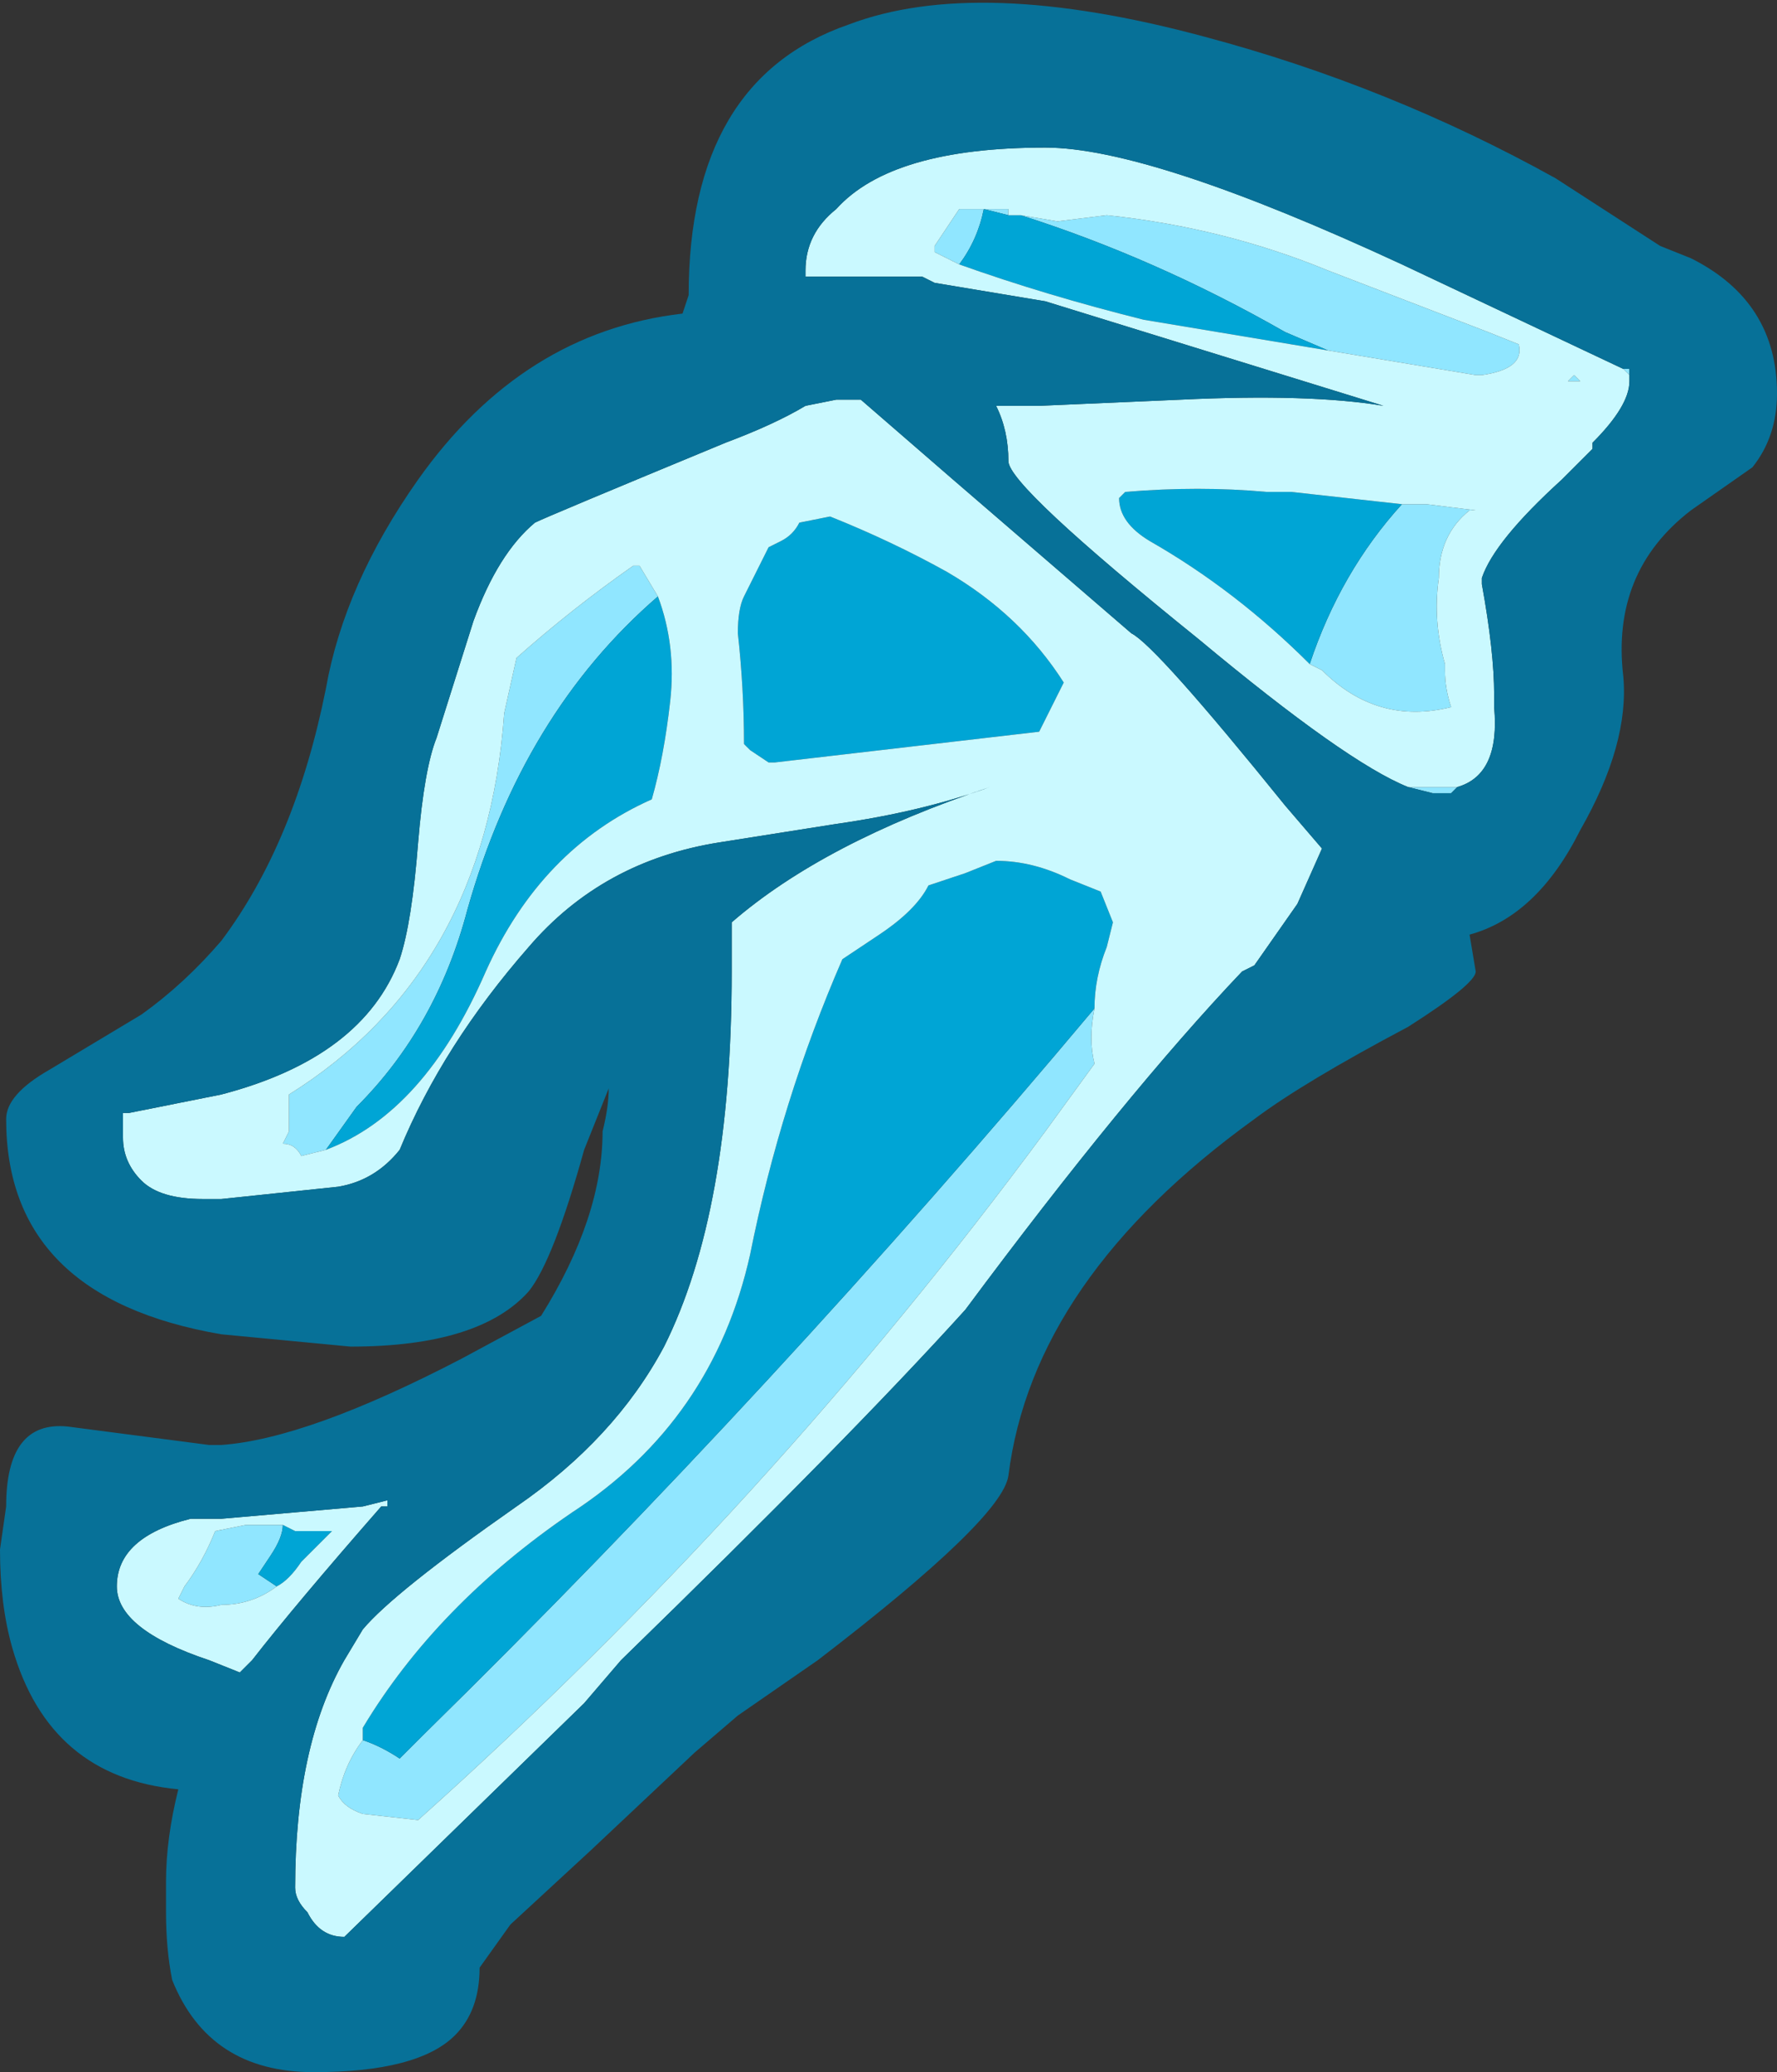 <?xml version="1.0" encoding="UTF-8" standalone="no"?>
<svg xmlns:ffdec="https://www.free-decompiler.com/flash" xmlns:xlink="http://www.w3.org/1999/xlink" ffdec:objectType="frame" height="117.95px" width="101.15px" xmlns="http://www.w3.org/2000/svg">
  <rect width="100%" height="100%" fill="#333333" stroke="none"/>
  <g transform="matrix(1.0, 0.0, 0.0, 1.0, 51.8, 36.05)">
    <use ffdec:characterId="1446" height="16.85" transform="matrix(7.0, 0.0, 0.0, 7.0, -51.8, -36.05)" width="14.45" xlink:href="#shape0"/>
  </g>
  <defs>
    <g id="shape0" transform="matrix(1.0, 0.0, 0.0, 1.0, 7.4, 5.15)">
      <path d="M0.8 -3.45 L0.8 -3.4 0.6 -3.45 Q0.55 -3.2 0.4 -3.0 L0.2 -3.1 0.2 -3.15 0.4 -3.45 0.8 -3.45 M3.4 -2.3 L3.05 -2.45 Q2.0 -3.05 0.9 -3.4 L1.2 -3.35 1.6 -3.4 Q2.55 -3.3 3.4 -2.95 L4.7 -2.45 4.95 -2.35 Q5.0 -2.15 4.65 -2.1 L4.6 -2.1 3.4 -2.3 M4.05 1.25 L4.45 1.25 4.4 1.3 4.25 1.3 4.05 1.25 M5.55 -1.5 L5.55 -1.55 5.55 -1.5 M5.85 -2.1 L5.8 -2.15 5.85 -2.15 5.85 -2.1 M3.25 0.25 Q3.5 -0.5 4.0 -1.05 L4.2 -1.05 4.6 -1.0 4.55 -1.0 Q4.3 -0.8 4.3 -0.45 4.25 -0.1 4.35 0.25 L4.35 0.3 Q4.35 0.45 4.4 0.6 3.8 0.75 3.35 0.3 L3.25 0.25 M5.45 -2.05 L5.35 -2.05 5.4 -2.1 5.45 -2.05 M-4.45 9.0 Q-4.3 9.05 -4.15 9.15 L-3.95 8.95 Q-1.1 6.15 1.5 3.05 1.45 3.3 1.5 3.5 L1.1 4.05 Q-1.15 7.1 -4.0 9.65 L-4.45 9.6 Q-4.6 9.55 -4.65 9.45 -4.6 9.2 -4.45 9.0 M-4.75 4.2 L-4.95 4.25 Q-5.0 4.15 -5.1 4.15 L-5.05 4.05 -5.05 3.75 Q-3.45 2.75 -3.3 0.65 L-3.2 0.2 Q-2.75 -0.2 -2.25 -0.55 L-2.2 -0.55 -2.05 -0.3 Q-3.15 0.65 -3.6 2.25 -3.85 3.2 -4.5 3.85 L-4.75 4.2 M-5.15 7.75 Q-5.35 7.9 -5.6 7.9 -5.8 7.95 -5.95 7.85 L-5.9 7.75 Q-5.75 7.55 -5.65 7.3 L-5.4 7.25 -5.1 7.25 Q-5.1 7.35 -5.2 7.5 L-5.3 7.65 -5.15 7.75" fill="#90e6ff" fill-rule="evenodd" stroke="none"/>
      <path d="M0.4 -3.0 Q0.55 -3.2 0.6 -3.45 L0.8 -3.4 0.8 -3.45 0.8 -3.4 0.9 -3.4 Q2.0 -3.05 3.05 -2.45 L3.4 -2.3 1.9 -2.55 Q1.1 -2.75 0.4 -3.0 M3.25 0.25 Q2.65 -0.35 1.95 -0.75 1.7 -0.9 1.7 -1.1 L1.75 -1.15 Q2.35 -1.2 2.9 -1.15 L3.1 -1.15 4.0 -1.05 Q3.5 -0.5 3.25 0.25 M-4.45 9.0 L-4.45 8.9 Q-3.85 7.9 -2.75 7.15 -1.6 6.4 -1.3 5.05 -1.05 3.8 -0.55 2.65 L-0.25 2.45 Q0.05 2.25 0.15 2.05 L0.45 1.95 0.7 1.85 Q1.0 1.85 1.3 2.0 L1.55 2.1 1.65 2.35 1.6 2.55 Q1.5 2.8 1.5 3.05 -1.1 6.15 -3.95 8.95 L-4.15 9.15 Q-4.3 9.05 -4.45 9.0 M1.25 0.4 L1.05 0.8 -1.1 1.05 -1.15 1.05 -1.3 0.95 -1.35 0.9 Q-1.35 0.45 -1.4 0.0 -1.4 -0.2 -1.35 -0.3 -1.25 -0.5 -1.15 -0.7 L-1.05 -0.75 Q-0.95 -0.8 -0.9 -0.9 L-0.65 -0.95 Q-0.15 -0.75 0.3 -0.5 0.9 -0.15 1.25 0.4 M-4.75 4.2 L-4.5 3.85 Q-3.85 3.2 -3.6 2.25 -3.15 0.65 -2.05 -0.3 -1.9 0.1 -1.95 0.55 -2.0 1.0 -2.1 1.35 -3.0 1.75 -3.45 2.75 -3.95 3.9 -4.75 4.2 M-5.15 7.75 L-5.3 7.65 -5.2 7.5 Q-5.1 7.35 -5.1 7.25 L-5.0 7.3 -4.7 7.3 -4.95 7.55 Q-5.05 7.7 -5.15 7.75" fill="#00a5d5" fill-rule="evenodd" stroke="none"/>
      <path d="M0.4 -3.0 Q1.1 -2.75 1.9 -2.55 L3.4 -2.3 4.6 -2.1 4.65 -2.1 Q5.0 -2.15 4.95 -2.35 L4.7 -2.45 3.4 -2.95 Q2.55 -3.3 1.6 -3.4 L1.2 -3.35 0.9 -3.4 0.8 -3.4 0.8 -3.45 0.4 -3.45 0.2 -3.15 0.2 -3.1 0.4 -3.0 M4.05 1.25 Q3.55 1.05 2.35 0.05 0.8 -1.2 0.8 -1.4 0.8 -1.65 0.7 -1.85 L1.05 -1.85 2.2 -1.9 Q3.25 -1.95 3.85 -1.85 L1.1 -2.7 0.2 -2.85 0.1 -2.9 -0.85 -2.9 -0.85 -2.95 Q-0.85 -3.25 -0.6 -3.45 -0.15 -3.95 1.1 -3.95 1.95 -3.95 4.0 -3.0 L5.8 -2.15 5.85 -2.1 5.85 -2.05 Q5.85 -1.85 5.55 -1.55 L5.55 -1.5 5.3 -1.25 Q4.75 -0.75 4.65 -0.45 L4.65 -0.4 Q4.75 0.15 4.75 0.5 L4.75 0.6 Q4.8 1.15 4.45 1.25 L4.05 1.25 M4.0 -1.05 L3.1 -1.15 2.9 -1.15 Q2.35 -1.2 1.75 -1.15 L1.7 -1.1 Q1.7 -0.9 1.95 -0.75 2.65 -0.35 3.25 0.25 L3.35 0.3 Q3.8 0.75 4.4 0.6 4.35 0.45 4.35 0.3 L4.35 0.25 Q4.25 -0.1 4.3 -0.45 4.3 -0.8 4.55 -1.0 L4.6 -1.0 4.2 -1.05 4.0 -1.05 M5.45 -2.05 L5.4 -2.1 5.35 -2.05 5.45 -2.05 M3.05 1.4 L3.35 1.75 3.15 2.2 2.8 2.7 2.7 2.75 Q1.75 3.75 0.45 5.5 -0.5 6.55 -2.35 8.35 L-2.65 8.7 -4.6 10.6 Q-4.8 10.6 -4.9 10.4 -5.0 10.3 -5.0 10.2 -5.0 9.05 -4.6 8.35 L-4.45 8.1 Q-4.2 7.8 -3.2 7.1 -2.4 6.55 -2.0 5.8 -1.45 4.7 -1.45 2.75 -1.45 2.55 -1.45 2.35 -0.7 1.7 0.65 1.25 0.1 1.45 -0.6 1.55 L-1.55 1.7 Q-2.5 1.85 -3.1 2.55 -3.8 3.35 -4.15 4.2 -4.35 4.45 -4.65 4.5 L-5.6 4.6 -5.75 4.6 Q-6.1 4.6 -6.25 4.45 -6.4 4.3 -6.4 4.1 L-6.4 3.9 -6.35 3.9 -5.6 3.75 Q-4.45 3.45 -4.15 2.65 -4.05 2.35 -4.0 1.7 -3.95 1.1 -3.85 0.85 L-3.55 -0.1 Q-3.35 -0.65 -3.05 -0.9 -2.95 -0.95 -1.5 -1.55 -1.1 -1.7 -0.85 -1.85 L-0.6 -1.9 -0.4 -1.9 0.35 -1.25 1.8 0.0 Q2.0 0.1 3.05 1.4 M1.25 0.4 Q0.9 -0.15 0.3 -0.5 -0.15 -0.75 -0.65 -0.95 L-0.9 -0.9 Q-0.95 -0.8 -1.05 -0.75 L-1.15 -0.7 Q-1.25 -0.5 -1.35 -0.3 -1.4 -0.2 -1.4 0.0 -1.35 0.45 -1.35 0.9 L-1.3 0.95 -1.15 1.05 -1.1 1.05 1.05 0.8 1.25 0.4 M1.5 3.05 Q1.5 2.8 1.6 2.55 L1.65 2.35 1.55 2.1 1.3 2.0 Q1.0 1.85 0.7 1.85 L0.45 1.95 0.15 2.05 Q0.05 2.25 -0.25 2.45 L-0.55 2.65 Q-1.05 3.8 -1.3 5.05 -1.6 6.4 -2.75 7.15 -3.85 7.9 -4.45 8.9 L-4.45 9.0 Q-4.6 9.2 -4.65 9.45 -4.6 9.55 -4.45 9.6 L-4.0 9.65 Q-1.15 7.1 1.1 4.05 L1.5 3.5 Q1.45 3.3 1.5 3.05 M-2.05 -0.3 L-2.2 -0.55 -2.25 -0.55 Q-2.75 -0.2 -3.2 0.2 L-3.3 0.65 Q-3.45 2.75 -5.05 3.75 L-5.05 4.05 -5.1 4.15 Q-5.0 4.15 -4.95 4.25 L-4.75 4.2 Q-3.95 3.9 -3.45 2.75 -3.0 1.75 -2.1 1.35 -2.0 1.0 -1.95 0.55 -1.9 0.1 -2.05 -0.3 M-6.45 7.75 Q-6.45 7.35 -5.85 7.2 L-5.6 7.2 -4.45 7.1 -4.25 7.05 -4.25 7.1 -4.3 7.1 Q-5.0 7.9 -5.35 8.35 L-5.45 8.45 -5.7 8.35 Q-6.45 8.1 -6.45 7.75 M-5.1 7.25 L-5.4 7.25 -5.65 7.3 Q-5.75 7.55 -5.9 7.75 L-5.95 7.85 Q-5.8 7.95 -5.6 7.9 -5.35 7.9 -5.15 7.75 -5.05 7.7 -4.95 7.55 L-4.7 7.3 -5.0 7.3 -5.1 7.25" fill="#caf9ff" fill-rule="evenodd" stroke="none"/>
      <path d="M5.8 -2.15 L4.0 -3.0 Q1.95 -3.95 1.1 -3.95 -0.15 -3.95 -0.6 -3.45 -0.85 -3.25 -0.85 -2.95 L-0.85 -2.9 0.1 -2.9 0.2 -2.85 1.1 -2.7 3.85 -1.85 Q3.25 -1.95 2.2 -1.9 L1.05 -1.85 0.7 -1.85 Q0.8 -1.65 0.8 -1.4 0.8 -1.2 2.35 0.05 3.55 1.05 4.05 1.25 L4.25 1.3 4.4 1.3 4.45 1.25 Q4.8 1.15 4.75 0.6 L4.75 0.5 Q4.75 0.15 4.65 -0.4 L4.65 -0.45 Q4.75 -0.75 5.3 -1.25 L5.55 -1.5 5.55 -1.55 Q5.85 -1.85 5.85 -2.05 L5.85 -2.1 5.85 -2.15 5.8 -2.15 M5.25 -3.7 L6.1 -3.15 6.35 -3.05 Q7.05 -2.7 7.05 -1.95 7.05 -1.6 6.85 -1.35 L6.35 -1.0 Q5.7 -0.5 5.8 0.35 5.85 0.9 5.45 1.6 5.1 2.3 4.55 2.45 L4.6 2.75 Q4.6 2.85 4.05 3.2 3.2 3.65 2.8 3.95 1.0 5.25 0.8 6.85 0.75 7.2 -0.75 8.35 L-1.4 8.8 -1.75 9.1 -2.6 9.9 -3.25 10.5 -3.5 10.85 Q-3.5 11.2 -3.7 11.4 -4.0 11.7 -4.85 11.7 -5.7 11.7 -6.0 10.95 -6.05 10.7 -6.05 10.4 L-6.05 10.15 Q-6.05 9.8 -5.95 9.4 -7.0 9.3 -7.3 8.25 -7.4 7.9 -7.4 7.45 L-7.35 7.1 Q-7.35 6.4 -6.85 6.45 L-5.7 6.6 -5.6 6.6 Q-4.9 6.55 -3.65 5.9 L-3.0 5.55 Q-2.5 4.75 -2.5 4.05 -2.45 3.85 -2.45 3.7 L-2.65 4.2 Q-2.9 5.1 -3.1 5.35 -3.5 5.8 -4.55 5.8 L-5.6 5.7 Q-7.35 5.4 -7.35 3.95 -7.35 3.75 -7.0 3.55 L-6.25 3.1 Q-5.9 2.85 -5.6 2.5 -5.0 1.7 -4.75 0.45 -4.6 -0.4 -4.0 -1.25 -3.15 -2.45 -1.85 -2.6 L-1.8 -2.75 Q-1.8 -4.5 -0.5 -4.95 0.55 -5.35 2.4 -4.85 3.9 -4.45 5.25 -3.7 M3.05 1.4 Q2.0 0.1 1.8 0.0 L0.35 -1.25 -0.4 -1.9 -0.6 -1.9 -0.85 -1.85 Q-1.1 -1.7 -1.5 -1.55 -2.95 -0.95 -3.05 -0.9 -3.35 -0.65 -3.55 -0.1 L-3.85 0.85 Q-3.95 1.1 -4.0 1.7 -4.05 2.35 -4.15 2.65 -4.45 3.45 -5.6 3.75 L-6.35 3.9 -6.4 3.9 -6.4 4.1 Q-6.4 4.3 -6.25 4.45 -6.1 4.6 -5.75 4.6 L-5.6 4.6 -4.65 4.5 Q-4.35 4.45 -4.15 4.2 -3.8 3.35 -3.1 2.55 -2.5 1.85 -1.55 1.7 L-0.6 1.55 Q0.1 1.45 0.65 1.25 -0.7 1.7 -1.45 2.35 -1.45 2.55 -1.45 2.75 -1.45 4.7 -2.0 5.8 -2.4 6.55 -3.2 7.1 -4.2 7.8 -4.45 8.1 L-4.6 8.35 Q-5.0 9.05 -5.0 10.2 -5.0 10.3 -4.9 10.4 -4.8 10.6 -4.6 10.6 L-2.65 8.7 -2.35 8.35 Q-0.5 6.55 0.45 5.5 1.75 3.75 2.7 2.75 L2.8 2.7 3.15 2.2 3.35 1.75 3.05 1.4 M-6.45 7.75 Q-6.45 8.1 -5.7 8.35 L-5.45 8.45 -5.35 8.35 Q-5.0 7.9 -4.3 7.1 L-4.25 7.1 -4.25 7.05 -4.45 7.1 -5.6 7.2 -5.85 7.2 Q-6.45 7.35 -6.45 7.75" fill="#077198" fill-rule="evenodd" stroke="none"/>
    </g>
  </defs>
</svg>
